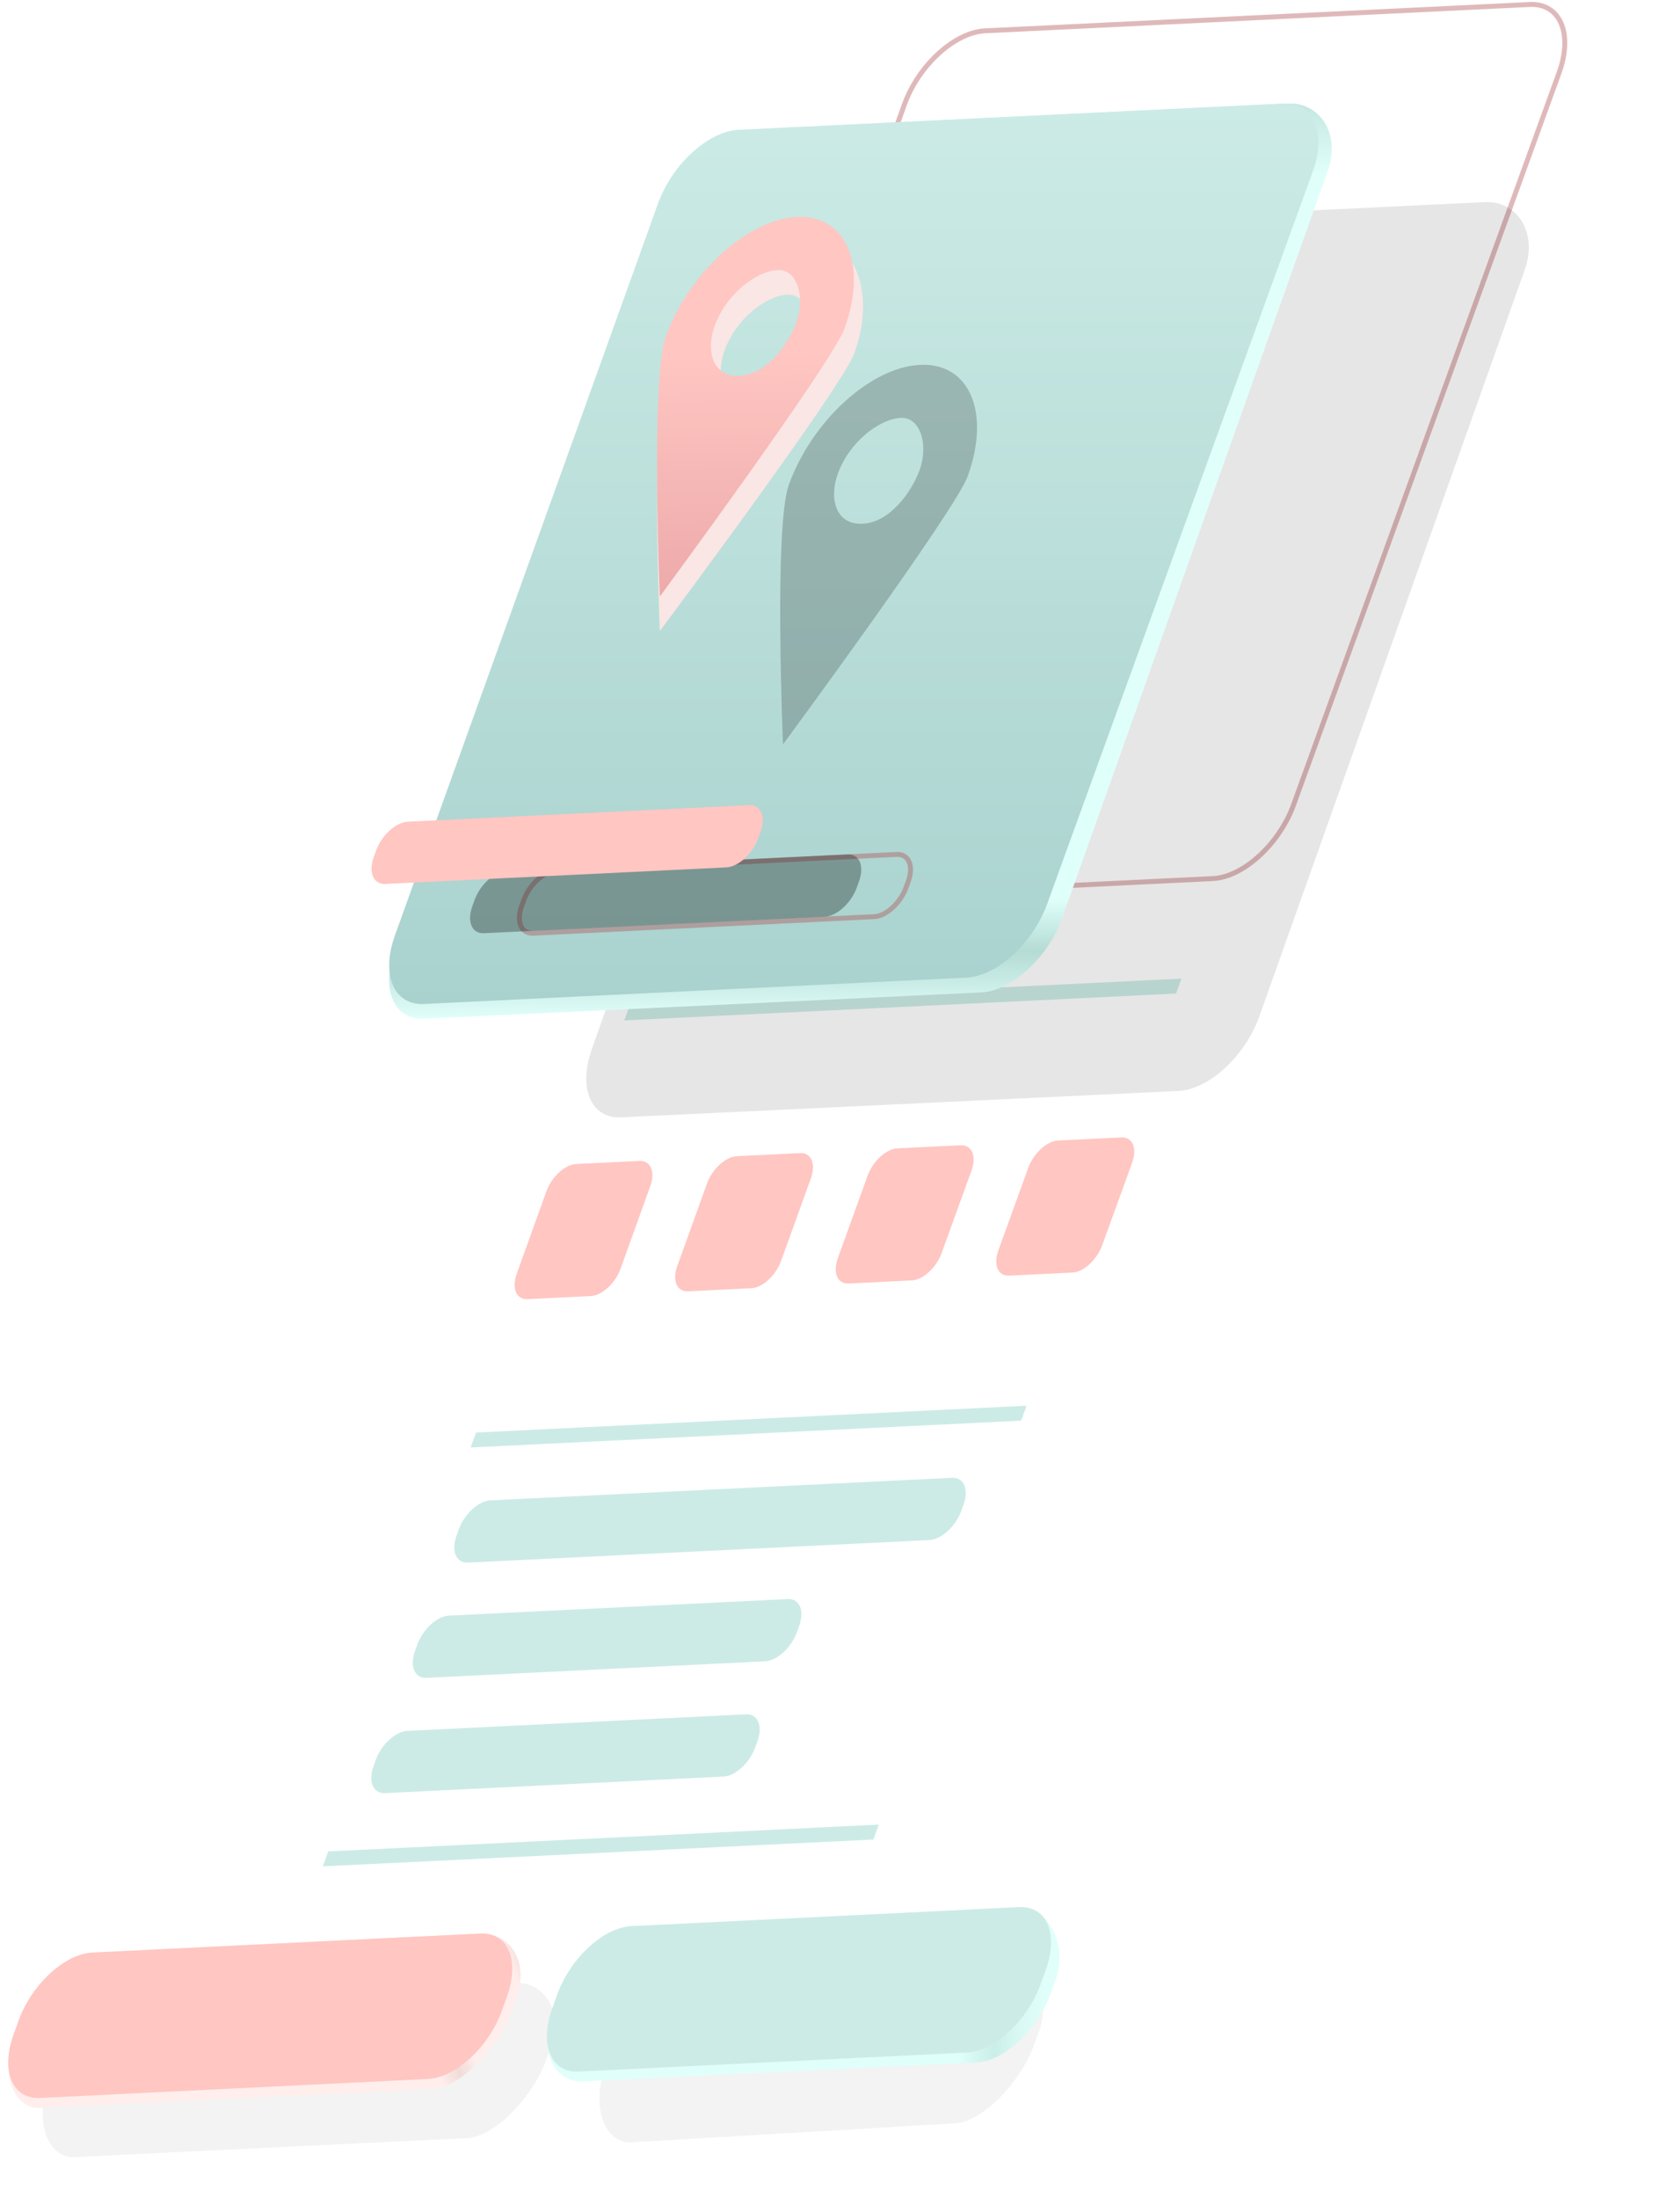 <svg width="341" height="446" viewBox="0 0 341 446" fill="none" xmlns="http://www.w3.org/2000/svg">
<g style="mix-blend-mode:multiply" filter="url(#filter0_f)">
<path d="M94.858 433.872L15.144 437.729C9.519 438.004 7.102 430.266 9.744 422.913L10.78 420.031C13.421 412.678 21.124 406.497 26.751 406.221L104.509 402.365C110.136 402.089 114.546 407.824 111.891 415.177L110.851 418.059C108.195 425.412 100.483 433.597 94.858 433.872Z" fill="black" fill-opacity="0.05"/>
</g>
<g style="mix-blend-mode:multiply" filter="url(#filter1_f)">
<path d="M193.858 430.872L128.144 434.729C122.519 435.004 120.102 427.266 122.744 419.913L123.779 417.031C126.421 409.678 134.124 403.497 139.751 403.221L203.509 399.365C209.136 399.089 213.546 404.824 210.891 412.177L209.851 415.059C207.195 422.412 199.483 430.597 193.858 430.872Z" fill="black" fill-opacity="0.05"/>
</g>
<path d="M87.858 423.872L8.144 427.729C2.519 428.004 0.102 420.266 2.744 412.913L3.779 410.031C6.421 402.678 14.124 396.497 19.751 396.221L97.509 392.365C103.136 392.089 107.546 397.824 104.891 405.177L103.851 408.059C101.195 415.412 93.483 423.597 87.858 423.872Z" fill="url(#paint0_linear)"/>
<path d="M86.858 421.872L8.144 425.729C2.519 426.004 0.102 420.266 2.744 412.913L3.779 410.031C6.421 402.678 13.124 396.497 18.751 396.221L97.509 392.365C103.136 392.089 105.546 397.824 102.891 405.177L101.851 408.059C99.195 415.412 92.483 421.597 86.858 421.872Z" fill="#FFC6C2"/>
<path d="M198.179 418.517L118.465 422.373C112.841 422.648 109.436 416.91 112.092 409.557L113.134 406.675C115.79 399.322 122.505 391.141 128.132 390.865L206.889 387.009C212.517 386.734 216.916 394.468 214.246 401.821L213.199 404.703C210.529 412.056 203.804 418.241 198.179 418.517Z" fill="url(#paint1_linear)"/>
<path d="M196.178 416.517L117.464 420.373C111.84 420.649 109.435 414.91 112.091 407.557L113.133 404.676C115.789 397.323 122.504 391.141 128.131 390.866L206.888 387.01C212.516 386.734 214.915 392.469 212.245 399.822L211.198 402.703C208.528 410.056 201.803 416.242 196.178 416.517Z" fill="#CCEBE6"/>
<path d="M188.672 312.512L94.986 317.09C92.573 317.208 91.535 314.751 92.668 311.605L93.112 310.372C94.244 307.226 97.12 304.579 99.534 304.461L193.249 299.883C195.663 299.765 196.695 302.222 195.555 305.367L195.108 306.601C193.967 309.746 191.085 312.394 188.672 312.512Z" fill="#CCEBE6"/>
<path d="M155.326 337.116L86.562 340.477C84.15 340.595 83.113 338.142 84.246 334.993L84.69 333.76C85.823 330.614 88.697 327.969 91.109 327.851L159.894 324.489C162.307 324.371 163.34 326.825 162.202 329.971L161.755 331.204C160.616 334.353 157.738 336.998 155.326 337.116Z" fill="#CCEBE6"/>
<path d="M146.862 360.507L78.138 363.869C75.727 363.987 74.692 361.53 75.824 358.385L76.268 357.151C77.401 354.006 80.275 351.358 82.686 351.24L151.431 347.878C153.843 347.76 154.874 350.217 153.735 353.363L153.289 354.596C152.15 357.741 149.273 360.389 146.862 360.507Z" fill="#CCEBE6"/>
<path fill-rule="evenodd" clip-rule="evenodd" d="M207.277 288.286L95.531 293.73L96.621 290.702L208.375 285.258L207.277 288.286Z" fill="#CCEBE6"/>
<path fill-rule="evenodd" clip-rule="evenodd" d="M177.277 373.286L65.531 378.73L66.621 375.702L178.375 370.258L177.277 373.286Z" fill="#CCEBE6"/>
<path fill-rule="evenodd" clip-rule="evenodd" d="M238.699 201.62L126.717 207.064L127.807 204.033L239.798 198.589L238.699 201.62Z" fill="#CCEBE6"/>
<path d="M119.921 263.001L107.074 263.628C104.804 263.739 103.826 261.434 104.888 258.48L110.903 241.759C111.966 238.805 114.668 236.321 116.94 236.21L129.795 235.584C132.066 235.473 133.045 237.778 131.981 240.732L125.957 257.453C124.893 260.406 122.19 262.891 119.921 263.001Z" fill="#FFC6C2"/>
<path d="M152.504 261.412L139.658 262.038C137.388 262.149 136.411 259.844 137.476 256.89L143.504 240.169C144.569 237.216 147.274 234.731 149.545 234.621L162.4 233.994C164.672 233.883 165.649 236.188 164.582 239.142L158.545 255.863C157.479 258.817 154.774 261.301 152.504 261.412Z" fill="#FFC6C2"/>
<path d="M185.088 259.823L172.241 260.449C169.971 260.56 168.996 258.255 170.064 255.302L176.105 238.58C177.173 235.627 179.879 233.142 182.15 233.032L195.006 232.405C197.277 232.294 198.252 234.599 197.183 237.553L191.133 254.274C190.064 257.228 187.357 259.712 185.088 259.823Z" fill="#FFC6C2"/>
<path d="M217.673 258.233L204.826 258.859C202.557 258.97 201.584 256.665 202.653 253.712L208.708 236.991C209.778 234.037 212.486 231.553 214.758 231.442L227.613 230.815C229.884 230.705 230.857 233.009 229.786 235.963L223.722 252.684C222.651 255.638 219.943 258.122 217.673 258.233Z" fill="#FFC6C2"/>
<path d="M246.197 178.285L136.108 183.633C129.959 183.932 127.299 177.711 130.165 169.739L183.564 21.232C186.431 13.26 193.76 6.557 199.935 6.258L310.5 0.91C316.675 0.611 319.337 6.83 316.445 14.802L262.568 163.308C259.676 171.28 252.346 177.986 246.197 178.285Z" stroke="#AF5253" stroke-opacity="0.4"/>
<g style="mix-blend-mode:multiply" filter="url(#filter2_f)">
<path d="M239.185 221.385L126.096 226.734C119.947 227.033 117.287 220.811 120.153 212.839L173.553 61.333C176.419 53.361 183.748 46.658 189.924 46.359L301.488 41.01C307.663 40.712 312.326 46.93 309.433 54.902L255.556 206.409C252.664 214.381 245.334 221.087 239.185 221.385Z" fill="black" fill-opacity="0.1"/>
</g>
<path d="M199.185 201.385L86.096 206.734C79.947 207.033 77.287 200.811 80.153 192.839L133.553 41.333C136.419 33.361 143.748 26.658 149.924 26.359L261.488 21.01C267.663 20.712 272.326 26.93 269.433 34.902L215.556 186.409C212.664 194.381 205.334 201.087 199.185 201.385Z" fill="url(#paint2_linear)"/>
<path d="M196.185 198.385L86.096 203.734C79.947 204.033 77.287 197.811 80.153 189.839L133.553 41.333C136.419 33.361 143.748 26.658 149.924 26.359L260.488 21.01C266.663 20.712 269.326 26.93 266.433 34.902L212.556 183.409C209.664 191.381 202.334 198.087 196.185 198.385Z" fill="url(#paint3_linear)"/>
<g style="mix-blend-mode:overlay" filter="url(#filter3_f)">
<path d="M186.743 74.036C176.71 74.522 164.787 85.426 160.108 98.399C157.058 106.856 158.93 151.053 158.93 151.053C158.93 151.053 193.893 103.639 196.424 96.639C201.115 83.666 196.783 73.55 186.743 74.036ZM175.099 106.28C169.582 106.547 168.255 101.137 170.045 96.176C172.423 89.589 178.557 85.007 182.856 84.799C186.803 84.607 188.513 90.238 186.658 95.371C185.041 99.848 180.623 106.012 175.099 106.28Z" fill="black" fill-opacity="0.2"/>
</g>
<path d="M177.448 186.012L108.219 189.374C105.79 189.492 104.741 187.035 105.874 183.889L106.319 182.656C107.452 179.511 110.341 176.863 112.77 176.745L182.02 173.383C184.449 173.265 185.494 175.722 184.355 178.867L183.908 180.101C182.769 183.246 179.877 185.894 177.448 186.012Z" stroke="#AF5253" stroke-opacity="0.4"/>
<g style="mix-blend-mode:overlay" filter="url(#filter4_f)">
<path d="M167.448 186.012L98.219 189.374C95.79 189.492 94.741 187.035 95.874 183.889L96.319 182.656C97.452 179.511 100.341 176.863 102.77 176.745L172.02 173.383C174.449 173.265 175.494 175.722 174.355 178.867L173.908 180.101C172.769 183.246 169.877 185.894 167.448 186.012Z" fill="black" fill-opacity="0.3"/>
</g>
<path d="M147.448 176.012L78.219 179.374C75.79 179.492 74.741 177.035 75.874 173.889L76.319 172.656C77.452 169.511 80.341 166.863 82.77 166.745L152.02 163.383C154.449 163.265 155.494 165.722 154.355 168.867L153.908 170.101C152.769 173.246 149.877 175.894 147.448 176.012Z" fill="#FFC6C2"/>
<g filter="url(#filter5_i)">
<path d="M163.002 44C152.969 44.486 139.787 57.425 135.108 70.399C132.058 78.855 133.93 124.052 133.93 124.052C133.93 124.052 170.893 74.639 173.424 67.639C178.115 54.666 173.042 43.514 163.002 44ZM152.099 77.28C146.582 77.547 145.255 72.137 147.045 67.176C149.423 60.589 155.557 56.006 159.856 55.798C163.803 55.607 165.513 61.238 163.658 66.371C162.041 70.847 157.623 77.012 152.099 77.28Z" fill="#FAE6E4"/>
</g>
<path d="M161.743 44.036C151.71 44.522 139.787 55.426 135.108 68.399C132.058 76.856 133.93 121.053 133.93 121.053C133.93 121.053 168.893 73.639 171.424 66.639C176.115 53.666 171.783 43.55 161.743 44.036ZM150.099 76.28C144.582 76.547 143.255 71.137 145.045 66.176C147.423 59.589 153.557 55.007 157.856 54.799C161.803 54.607 163.513 60.238 161.658 65.371C160.041 69.848 155.623 76.012 150.099 76.28Z" fill="url(#paint4_linear)"/>
<defs>
<filter id="filter0_f" x="0.674" y="394.355" width="120.01" height="51.38" filterUnits="userSpaceOnUse" color-interpolation-filters="sRGB">
<feFlood flood-opacity="0" result="BackgroundImageFix"/>
<feBlend mode="normal" in="SourceGraphic" in2="BackgroundImageFix" result="shape"/>
<feGaussianBlur stdDeviation="4" result="effect1_foregroundBlur"/>
</filter>
<filter id="filter1_f" x="113.674" y="391.355" width="106.01" height="51.38" filterUnits="userSpaceOnUse" color-interpolation-filters="sRGB">
<feFlood flood-opacity="0" result="BackgroundImageFix"/>
<feBlend mode="normal" in="SourceGraphic" in2="BackgroundImageFix" result="shape"/>
<feGaussianBlur stdDeviation="4" result="effect1_foregroundBlur"/>
</filter>
<filter id="filter2_f" x="89" y="11" width="251.312" height="245.744" filterUnits="userSpaceOnUse" color-interpolation-filters="sRGB">
<feFlood flood-opacity="0" result="BackgroundImageFix"/>
<feBlend mode="normal" in="SourceGraphic" in2="BackgroundImageFix" result="shape"/>
<feGaussianBlur stdDeviation="15" result="effect1_foregroundBlur"/>
</filter>
<filter id="filter3_f" x="153.361" y="69.019" width="49.954" height="87.033" filterUnits="userSpaceOnUse" color-interpolation-filters="sRGB">
<feFlood flood-opacity="0" result="BackgroundImageFix"/>
<feBlend mode="normal" in="SourceGraphic" in2="BackgroundImageFix" result="shape"/>
<feGaussianBlur stdDeviation="2.5" result="effect1_foregroundBlur"/>
</filter>
<filter id="filter4_f" x="90.418" y="168.379" width="89.398" height="25.999" filterUnits="userSpaceOnUse" color-interpolation-filters="sRGB">
<feFlood flood-opacity="0" result="BackgroundImageFix"/>
<feBlend mode="normal" in="SourceGraphic" in2="BackgroundImageFix" result="shape"/>
<feGaussianBlur stdDeviation="2.5" result="effect1_foregroundBlur"/>
</filter>
<filter id="filter5_i" x="133.361" y="43.984" width="41.826" height="84.068" filterUnits="userSpaceOnUse" color-interpolation-filters="sRGB">
<feFlood flood-opacity="0" result="BackgroundImageFix"/>
<feBlend mode="normal" in="SourceGraphic" in2="BackgroundImageFix" result="shape"/>
<feColorMatrix in="SourceAlpha" type="matrix" values="0 0 0 0 0 0 0 0 0 0 0 0 0 0 0 0 0 0 127 0" result="hardAlpha"/>
<feOffset dy="4"/>
<feGaussianBlur stdDeviation="4"/>
<feComposite in2="hardAlpha" operator="arithmetic" k2="-1" k3="1"/>
<feColorMatrix type="matrix" values="0 0 0 0 0.708 0 0 0 0 0.286 0 0 0 0 0.286 0 0 0 0.25 0"/>
<feBlend mode="normal" in2="shape" result="effect1_innerShadow"/>
</filter>
<linearGradient id="paint0_linear" x1="39" y1="425.5" x2="104.007" y2="392.014" gradientUnits="userSpaceOnUse">
<stop offset="0.078" stop-color="#FFEEEC"/>
<stop offset="0.635" stop-color="#FFEEEC"/>
<stop offset="0.691" stop-color="#F0DBD8"/>
<stop offset="0.746" stop-color="#FFEEEC"/>
<stop offset="0.948" stop-color="#FFEEEC"/>
<stop offset="1" stop-color="#F2DEDB"/>
</linearGradient>
<linearGradient id="paint1_linear" x1="136" y1="396.5" x2="212" y2="395.5" gradientUnits="userSpaceOnUse">
<stop offset="0.078" stop-color="#E1FFFA"/>
<stop offset="0.767" stop-color="#DFFFFA"/>
<stop offset="0.862" stop-color="#CAEEE8"/>
<stop offset="0.916" stop-color="#D8F7F2"/>
<stop offset="1" stop-color="#E1FFFA"/>
</linearGradient>
<linearGradient id="paint2_linear" x1="174.656" y1="21" x2="174.656" y2="206.744" gradientUnits="userSpaceOnUse">
<stop stop-color="#C5E7E1"/>
<stop offset="0.078" stop-color="#E1FFFA"/>
<stop offset="0.869" stop-color="#DFFFFA"/>
<stop offset="0.926" stop-color="#B5DBD5"/>
<stop offset="1" stop-color="#E1FFFA"/>
</linearGradient>
<linearGradient id="paint3_linear" x1="173.301" y1="21" x2="173.301" y2="203.744" gradientUnits="userSpaceOnUse">
<stop stop-color="#CCEBE6"/>
<stop offset="1" stop-color="#A9D2CE"/>
</linearGradient>
<linearGradient id="paint4_linear" x1="153.339" y1="44.02" x2="155.5" y2="146.5" gradientUnits="userSpaceOnUse">
<stop offset="0.27" stop-color="#FFC6C2"/>
<stop offset="1" stop-color="#E39B9D"/>
</linearGradient>
</defs>
</svg>
